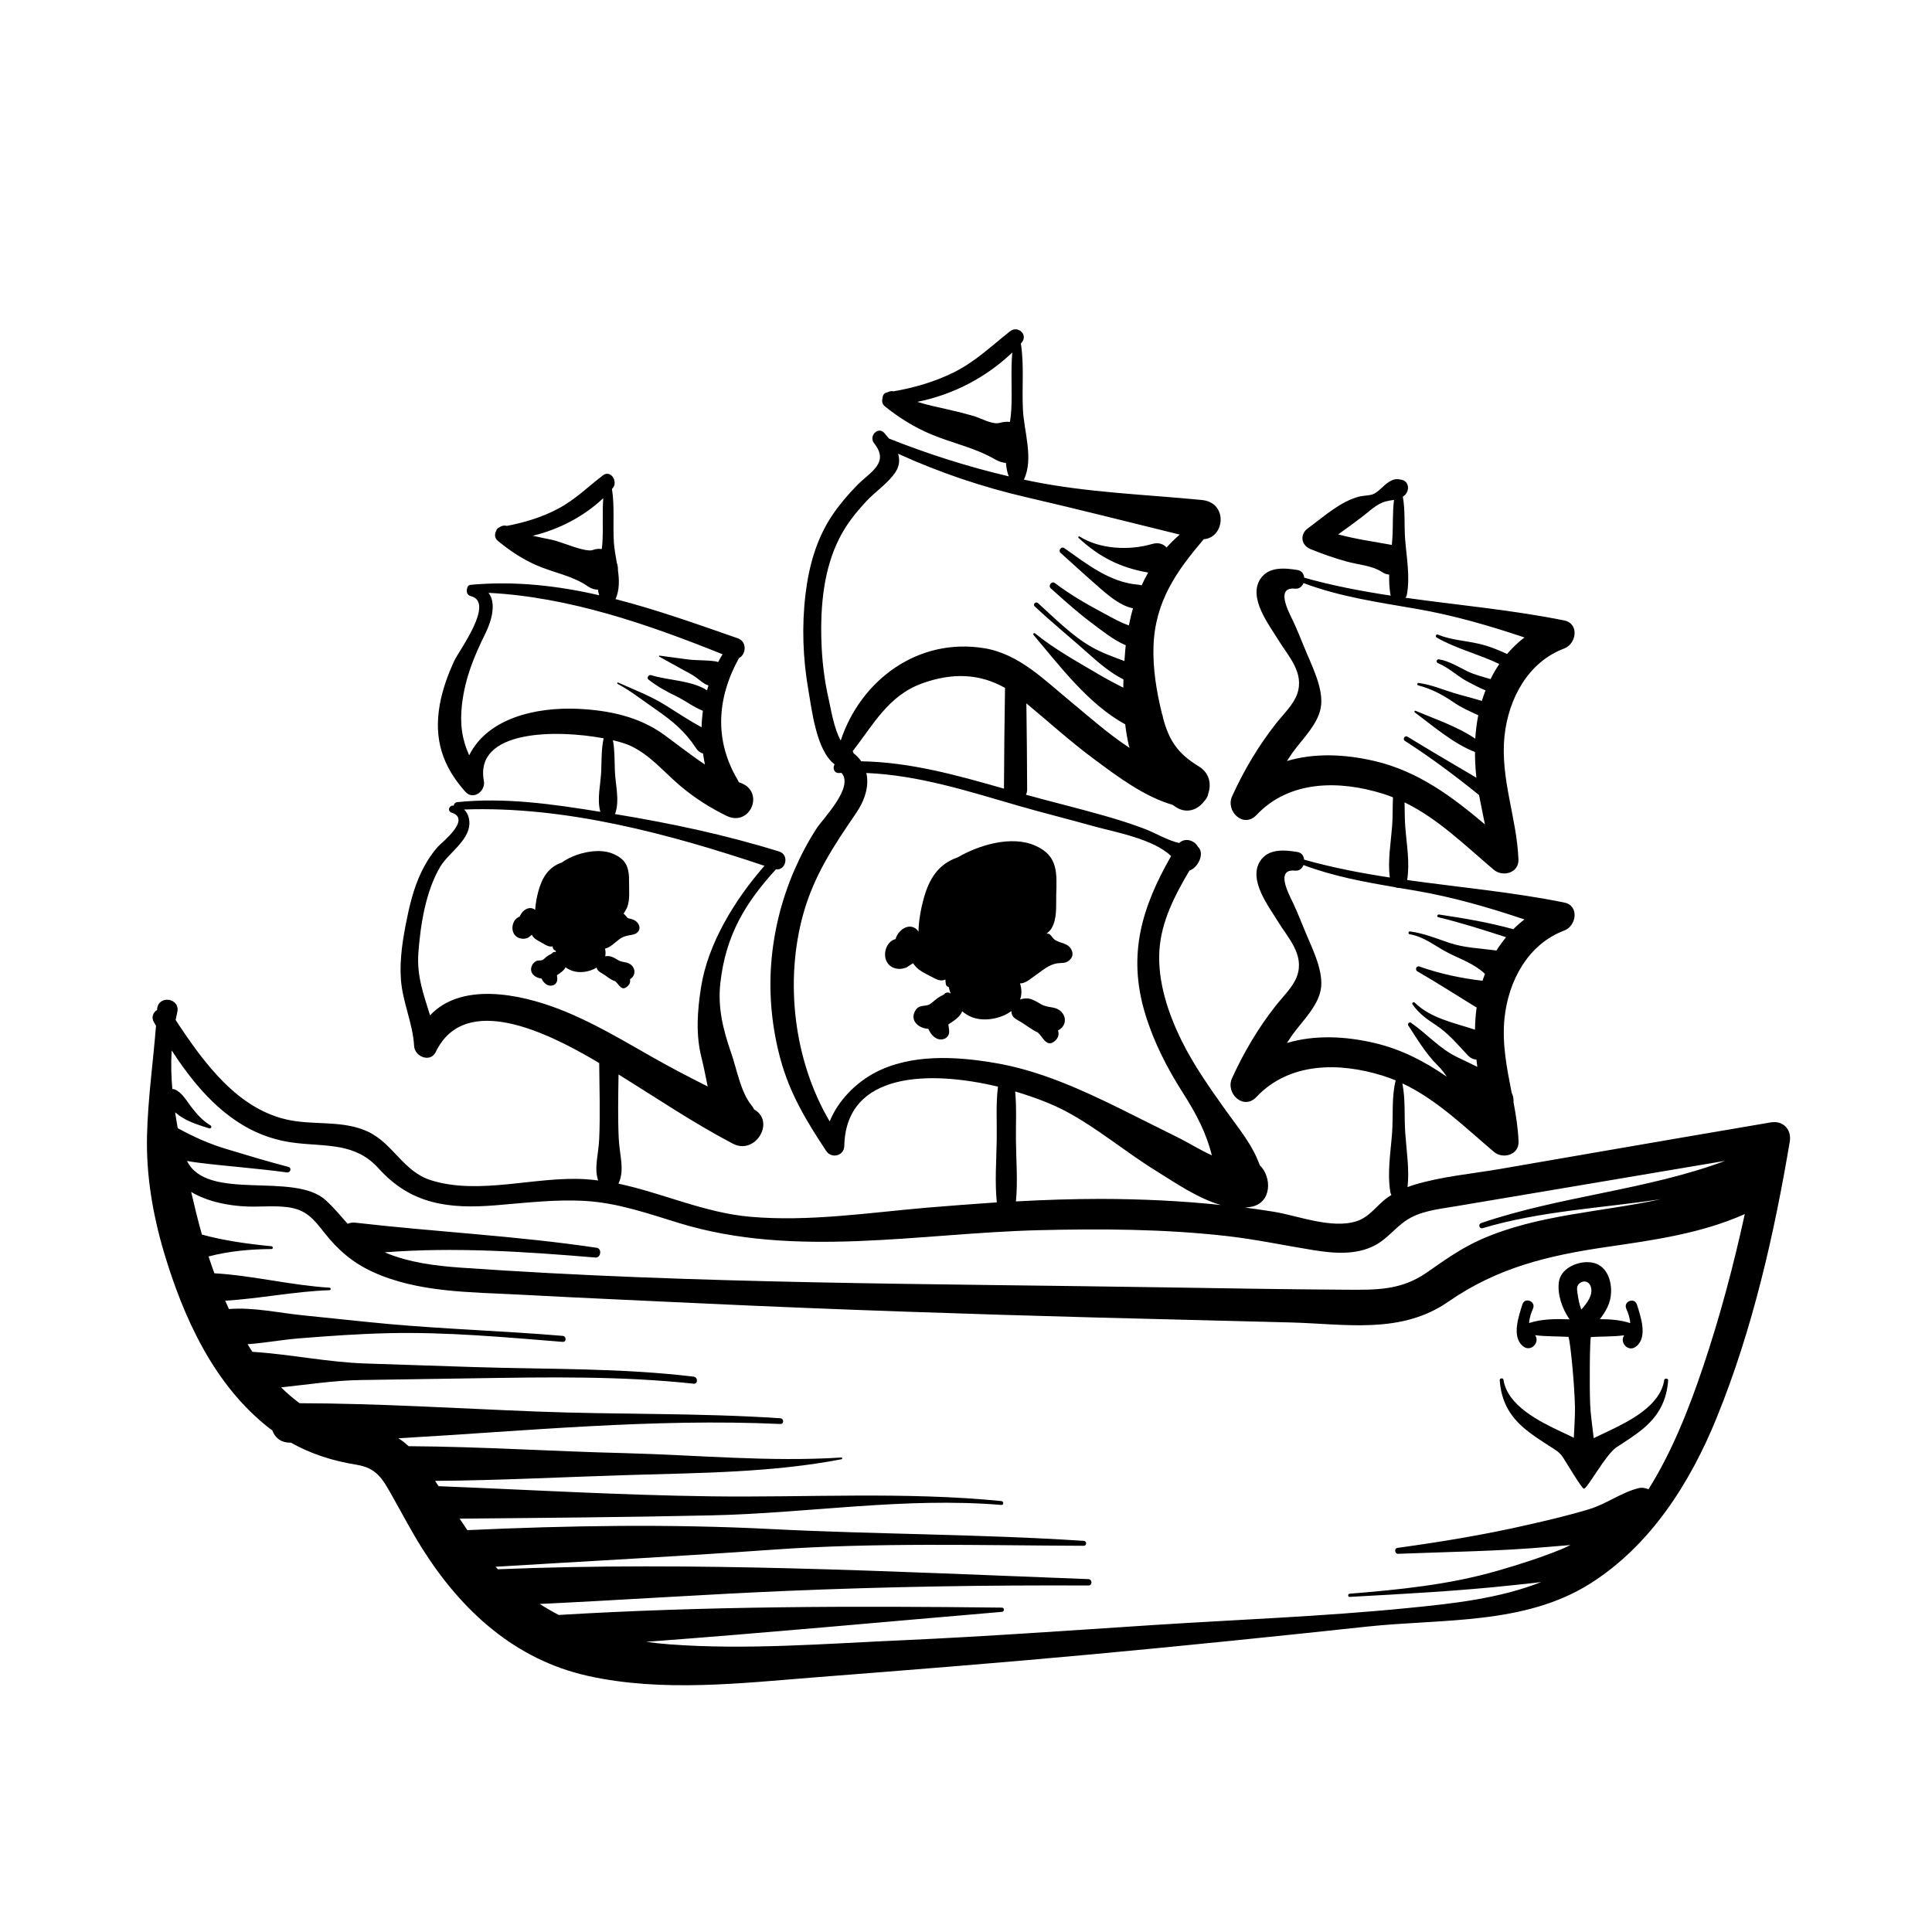 <?xml version="1.0" encoding="utf-8"?>
<!-- Generator: Adobe Illustrator 22.0.1, SVG Export Plug-In . SVG Version: 6.00 Build 0)  -->
<svg version="1.1" id="Layer_1" xmlns="http://www.w3.org/2000/svg" xmlns:xlink="http://www.w3.org/1999/xlink" x="0px" y="0px"
	 viewBox="0 0 2000 2000" style="enable-background:new 0 0 2000 2000;" xml:space="preserve">
<g>
	<path d="M1833.1,1161.9c-62.6,10.6-125.1,21.4-187.7,32.2c-30.4,5.3-60.8,10.6-91.3,15.8c-29.9,5.2-61.8,7.9-90.8,16.8
		c-2.1,0.7-4.2,1.4-6.2,2.2c2-18.7-1.1-37.5-2.4-56.2c-1.2-16.8,0.4-34.6-3-51.2c35.8,16.8,64.8,45.5,94.8,70.9
		c9.2,7.8,26,3.3,25.5-10.6c-0.5-13.8-2.7-27.4-5.2-40.8c0.2-3.2-0.3-6.5-1.9-9.7c-5-25.5-10.2-50.9-7.4-77.7
		c4.1-38.2,24.2-76.2,61.8-90.3c12.6-4.7,15.9-25.8,0-29c-53.2-10.8-108.3-15.7-162.6-23.3c2.9-18.4-0.6-37-2-55.5
		c-0.6-8.1-0.5-16.5-0.7-24.9c34.7,16.9,63.1,45,92.4,69.8c9.2,7.8,26,3.3,25.5-10.6c-1.7-43.5-19.1-83.9-14.4-128.2
		c4.1-38.2,24.2-76.2,61.8-90.3c12.6-4.7,15.9-25.8,0-29c-53.8-10.9-109.4-15.8-164.4-23.5c0.7-0.9,1.2-1.9,1.5-3.1
		c3.4-19-0.3-38.2-1.8-57.4c-1.1-14.4,0.2-29.8-2.4-44.2c0.4-0.2,0.7-0.4,1.1-0.7c5.9-4.4,6.1-14.7-2.2-16.7
		c-6.3-1.5-9.3-0.5-14.6,3.1c-5.1,3.5-9.6,9.7-15.7,12c-3,1.1-10.8,1.4-14,2.3c-19.8,5.3-36.7,21-53,32.9
		c-8.6,6.3-6.8,17.5,2.8,21.4c12.3,5,24.8,9.4,37.5,12.9c12.2,3.4,26.2,4,36.8,11c2.5,1.6,4.9,2.4,7.2,2.5c-0.2,7,0.1,13.9,1.3,20.9
		c0.1,0.4,0.3,0.6,0.4,0.9c-30.3-4.6-60.4-10.3-89.7-18.6c-0.3-3.7-2.5-7.2-6.8-7.9c-13.4-2.2-30.2-3.8-38.7,9.4
		c-12.6,19.5,9,47.1,18.6,62.8c10.4,17,27.4,34.1,19.6,56.2c-4,11.3-15.1,21.8-22.3,31c-18.1,23.1-32.8,48-45,74.7
		c-7.1,15.6,11.8,33.7,25.2,19.5c34.2-36.2,85.8-36.1,131-22c3.5,1.1,6.9,2.3,10.3,3.7c-0.5,10.1-0.1,20.3-0.9,30.1
		c-1.4,17.7-4.6,35.4-2.4,52.9c-30-4.6-59.7-10.3-88.7-18.5c-0.3-3.7-2.5-7.2-6.8-7.9c-13.4-2.2-30.2-3.8-38.7,9.4
		c-12.6,19.5,9,47.1,18.6,62.8c10.4,17,27.4,34.1,19.6,56.2c-4,11.3-15.1,21.8-22.3,31c-18.1,23.1-32.8,48-45,74.7
		c-7.1,15.6,11.8,33.7,25.2,19.5c34.2-36.2,85.8-36.1,131-22c4.5,1.4,8.9,3.1,13.2,4.8c-4.4,17.4-2.4,36.4-3.7,54.1
		c-1.5,20.6-5.2,41.2-1.8,61.7c0.2,1.1,0.6,2,1.1,2.8c-1.6,1-3.3,2.1-4.8,3.2c-10.6,7.9-17.8,19.5-31,23.9
		c-25.8,8.5-60.8-5.6-86.5-9.8c-9.7-1.6-19.5-2.9-29.2-4.2c2.1-0.2,4.1-0.4,6.2-0.8c21.8-4.1,21.6-30.9,9-43.1
		c-7.9-21.9-22.1-38.3-35.9-57.7c-16.1-22.7-32.5-45.9-44.8-70.8c-14.1-28.5-25.2-61.6-23.2-93.8c1.9-30.1,16-57.1,31.1-82.7
		c9-2.8,16.2-18.2,8.8-24.6c-3.4-6.6-13.3-9.9-19.4-3.9c-12.3-2.8-24.7-10.5-35.9-14.7c-13.7-5.2-27.6-9.6-41.7-13.6
		c-26.9-7.7-54-14.2-81-21.7c0.7-1.5,1.2-3.3,1.2-5.4c-0.1-29.8-0.4-59.5-0.8-89.2c23.4,19.4,45.8,39.8,70.3,57.9
		c24,17.8,51.6,38.7,81.2,47.2c0.8,0.6,1.6,1.2,2.5,1.8c11.6,8,23.3,3.4,30-5.5c2.3-2.3,3.9-5.1,4.4-8.4c3.2-9.7,1.1-21.1-10-27.8
		c-21.7-13.2-30.7-26.7-37-50.3c-0.1-1.4-0.4-2.7-1-4c-5.6-22.8-9.6-46.5-8.8-70c1.6-46.6,24-77.9,52-110.8c22-1.6,25.3-38-1.9-40.6
		c-59.2-5.8-117.7-7.6-176.3-19.4c-2.7-0.5-5.3-1.2-8-1.7c10.4-21.5,0.1-49.7-1-72.9c-1.1-22.4,1.4-45.7-2.1-68
		c0.2-0.2,0.4-0.4,0.6-0.7c7.4-8.2-3.6-18.5-11.9-11.9c-19.2,15.2-36,31.5-58.2,42.5c-19.6,9.7-40.9,15.9-62.4,19.6
		c-2.2-0.5-4.4,0-6.3,1.1c-0.1,0-0.1,0-0.2,0c-3.3,0.5-4.8,3.2-4.8,6.1c-0.9,2.9-0.4,6.1,2.6,8.5c14.9,11.9,30.6,21.7,48.2,29
		c21.8,9.1,45,13.7,65.6,25.7c4.2,2.4,8,3.5,11.3,3.7c0.4,4.8,1.3,9.5,2.9,13.9c-42.2-9.9-83.6-23.1-123.9-39.1
		c-1.6-1.9-3.2-3.8-4.8-5.7c-6.6-7.4-16.5,3.2-10.6,10.6c16.3,20.5-4.1,29.5-17.9,43.7c-9.2,9.4-17.8,19.5-25.2,30.4
		c-16.5,24.4-24.4,52.8-27.9,81.8c-4,33.1-2.8,66.6,2.9,99.4c3.5,19.9,8.1,62.5,27,76.9c0,0.1,0,0.2,0.1,0.3
		c-2.1,3.6-0.6,9.1,4.7,8.8c0.8-0.1,1.7-0.1,2.5-0.1c13.3,14.6-18.9,47-25.7,57.4c-9,13.8-16.6,28.4-23.2,43.5
		c-13.3,30.8-21.4,63.6-23.9,97c-2.4,32.8,0.9,66.2,9.5,97.9c9.8,36.4,27,64.6,47.5,95.6c5.4,8.2,18.4,5.2,18.7-5.1
		c1.6-77.1,88.5-78.4,159.1-61.5c-2.3,18.2-1,37-1.3,55.2c-0.3,21.4-2.1,43.3,0.1,64.6c-24.2,1.6-48.4,3.5-72.6,5.5
		c-60.4,5.2-121.9,14.7-182.6,9.4c-47.3-4.1-90.6-24.5-136.5-34.3c6.8-14.3,1.1-29.1,0.3-47c-1-22-0.5-44-0.2-66
		c39.2,24.2,77.3,50.1,118.3,71.6c23.5,12.3,44.3-23,22.1-35.4c-0.8-1.5-1.7-3.1-3-4.6c-11.1-13.9-14.9-36.9-20.7-53.6
		c-8.5-24.5-14.3-47.5-11.2-73.5c5.6-48.5,25.5-82,57.5-116.9c10.1,1.6,14.2-15,3.3-18.4c-55.9-17.4-112.4-29.3-170.1-38.8
		c0.2-0.4,0.5-0.8,0.6-1.2c4.4-13.7-0.1-29.5-0.6-43.8c-0.4-10.7-0.1-21.2-2-31.4c7.4,1.7,13.5,3.7,17.6,5.5
		c20.7,9.5,34.5,26.7,51.5,41.2c14.9,12.7,31,23,48.6,31.6c24.3,11.7,40-24.9,14.4-34.2c-0.6-0.2-1.2-0.5-1.8-0.7
		c-0.3-0.7-0.6-1.4-1-2.1c-24.8-41.5-21.5-85.4,1.2-126.4c7.2-3.3,8.9-17-1.4-20.5c-42.2-14.7-83.9-29.6-126.4-40.5
		c4.2-9.5,3.9-19.6,2.5-29.9c0.1-2.6-0.3-5.3-1.2-7.8c-1.2-6.9-2.5-13.9-3-20.8c-1.2-18.4,0.9-37.3-2-55.5c0.3-0.3,0.6-0.6,0.8-0.9
		c5.8-6.7-2.1-19.4-10.2-13.2c-15.5,11.9-28.9,25.3-46.5,34.6c-16.4,8.7-34.6,14.2-52.9,17.7c-2.8-0.8-5.6-0.1-7.8,1.5
		c-1.8,0.7-2.9,2.1-3.3,3.8c-1.8,3.3-1.7,7.3,1.9,10.3c12.3,10.1,25.3,18.8,40,25.2c17.6,7.7,37.5,10.8,53.4,22
		c3.2,2.2,6.6,3.2,10.1,3.2c0.3,2,0.7,3.9,1.3,5.8c-43.2-9.9-87.1-15-133.1-10.8c-2.2,0.2-3.4,1.8-3.6,3.6c-1.1,3.1-0.1,7.2,3.7,8.1
		c25.5,6.2-12.1,56.4-16.9,66.7c-6.8,14.7-12.4,30-15.2,45.9c-6.2,35.5,2.8,63.3,26.5,89.9c8.3,9.3,21.2-0.8,19.2-11.2
		c-9.9-53.1,74.9-53.3,124-44.1c-2.4,10.9-2.1,22.1-2.5,33.5c-0.5,13.9-4.7,29.2-0.9,42.6c-48.8-7.9-99-15.2-148.2-10
		c-2.2,0.2-3.4,1.9-3.6,3.6c-0.4,0-0.8-0.1-1.3,0c-4,0.4-5.1,5.9-1,7.2c21.2,6.7-10.5,31.3-13.9,35.1c-5.5,6.1-10.2,13-14.1,20.2
		c-9.1,16.5-14.2,35-17.9,53.3c-4.3,20.7-8,42.5-6.5,63.7c1.6,23.9,12.4,45.7,13.7,69.4c0.6,10.9,16.8,17.6,22.4,6.1
		c30.4-63.2,117.5-18.3,160.6,6.4c2.9,1.7,5.7,3.4,8.6,5.1c0,0.1,0,0.1,0,0.2c0.2,26,1.1,52.1,0,78c-0.7,16.4-5.5,30.1-1.1,43.3
		c-4.4-0.6-8.8-1-13.3-1.3c-51.7-3.2-109.5,16.8-159.7,1.1c-28.9-9-39.2-38.3-65.7-50.5c-24.8-11.4-52.9-6.7-79-11.4
		c-54.8-9.9-90.6-59.9-119.7-104c0.5-2.6,1.1-5.3,1.7-8c3.5-14.9-20-18.5-20.9-2.8c0,0.1,0,0.3,0,0.4c-4.1,2.6-6.4,7.6-3.1,13
		c0.7,1.1,1.3,2.2,2,3.3c-3,37.8-8.4,75.8-9.3,113.6c-1,40.8,5.8,81.1,17.3,120.2c20.3,68.4,52,138.4,109.7,183.2
		c0.9,0.7,1.8,1.3,2.7,1.9c2.5,7.2,8.6,12.8,18.4,12.7c0.3,0,0.6,0,0.8,0c20.9,11.8,43.3,18.9,68,22.9c21.1,3.4,27.1,15,37,32.5
		c10.4,18.4,20.2,37.3,31.6,55.2c40.4,63.7,95.6,114.2,171,130.9c77.2,17.2,159.4,7.4,237.3,1.3c95-7.4,190.1-14.9,285-23.7
		c95-8.8,189.8-18.5,284.7-28.7c76.9-8.2,162.5-1.5,230.5-44.5c62.8-39.7,103.9-105,131.2-172.4c36.9-90.9,59.2-188.9,75.4-285.3
		C1854.7,1168.9,1845.7,1159.8,1833.1,1161.9z M1385.3,553.2c8.2-5.9,16.4-11.8,24.4-17.9c7.7-5.8,15.5-13.9,25.1-16.3
		c3.1-0.8,5.8-1.1,8.3-1.5c-1.8,13.4-0.8,27.6-1.8,40.8c-0.1,1.9-0.3,3.9-0.5,5.8C1421.6,560.6,1403.5,558.1,1385.3,553.2z
		 M1423.3,787.9c-31-7.3-62.5-8.6-91.1-0.1c1.8-2.8,3.6-5.5,5.5-8.2c10.5-14.8,28.5-31.2,30-50.5c1.5-18.9-10.5-41.6-17.4-58.7
		c-3.8-9.3-7.5-18.5-11.7-27.5c-4.2-8.9-19-35.7,2.1-33.5c4.3,0.4,7.3-2.3,8.7-5.8c37.8,14.2,77,19.8,117,26.7
		c38.2,6.6,75.1,17.3,111.7,29.6c-6.6,5-12.6,10.8-18,17.1c-9.6-4.5-19.4-8.4-29.8-10.7c-14.1-3.2-28.4-3.8-41.9-9.4
		c-1.8-0.7-2.8,2.1-1.3,3c20.3,11.7,43.7,17.2,65,27.5c-3.4,4.9-6.4,10.1-9.1,15.6c-8.1-2.5-16.4-4.4-24.2-8.2
		c-9.7-4.7-18.3-10.4-29.1-12.2c-2.6-0.5-3.5,2.9-1.1,3.9c11.3,4.6,20.2,13.7,31,19.3c5.6,2.9,11.9,6.3,18.2,8.9
		c-1.4,3.6-2.7,7.2-3.8,10.9c-9.8-3.1-19.8-5.4-29.6-8.4c-12.1-3.8-23.4-8.6-36-10.2c-1.4-0.2-1.7,2.2-0.3,2.5
		c13.7,3.5,25.6,9.9,37.1,17.8c8.2,5.6,16.5,9.1,25.1,13.1c-1.6,8-2.6,16.1-3.1,24.3c-18.6-12.7-41.6-20.3-61.9-28.9
		c-1-0.4-1.5,1.1-0.7,1.7c19.3,14.3,39.6,32.1,62.3,41c0,8.1,0.4,16.2,1.2,24.1c0.1,0.8,0.2,1.6,0.3,2.5
		c-23.9-14.1-47.7-28-71.4-42.5c-2.8-1.7-5.4,2.7-2.6,4.4c26.8,17.2,51.5,35.7,76.3,55.7c0.1,0.1,0.3,0.2,0.4,0.3
		c1.9,10.2,4.1,20.3,6.1,30.4C1503.2,824.7,1468.2,798.5,1423.3,787.9z M1423.3,1079.8c-31-7.3-62.5-8.6-91.1-0.1
		c1.8-2.8,3.6-5.5,5.5-8.2c10.5-14.8,28.5-31.2,30-50.5c1.5-18.9-10.5-41.6-17.4-58.7c-3.8-9.3-7.5-18.5-11.7-27.5
		c-4.2-8.9-19-35.7,2.1-33.5c4.3,0.4,7.3-2.3,8.7-5.8c30.7,11.6,62.5,17.4,94.7,22.9c1.4,0.6,2.9,0.9,4.5,0.8c5.9,1,11.8,2,17.8,3
		c38.2,6.6,75.1,17.3,111.7,29.6c-4.1,3.1-7.9,6.5-11.5,10.1c-25.5-7-50.7-11.3-76.9-15.2c-1.8-0.3-2.7,2.4-0.8,2.8
		c23.6,5.7,47,13.2,70.2,20.7c-3.6,4.4-7,9-10,13.8c-16.3-2.3-33.2-2.7-48.8-8c-13.4-4.5-26.7-10-40.8-11.8c-1.6-0.2-2,2.6-0.4,2.9
		c15.5,2.6,26.3,12.3,39.9,19.2c13,6.7,27,11.3,37.8,21.5c0.1,0.1,0.3,0.2,0.4,0.4c-0.9,2.3-1.7,4.7-2.5,7.1
		c-22.5-2.7-44-7.2-65.4-14.8c-3-1.1-4.8,3.5-2.1,5c20.5,11.8,40.1,24.5,60.2,36.8c0.4,0.2,0.8,0.3,1.2,0.6c-1,7.6-1.6,15.3-1.7,23
		c-21.7-7.1-45.7-11.7-62.4-28c-1.2-1.1-3.3,0.4-2.3,1.8c6.5,9.3,14.6,15.2,24,21.3c12.9,8.4,22.6,20.1,33.1,31.3
		c2.9,3.1,6,4.4,9.1,4.6c0.3,2.5,0.6,5,0.9,7.5c-6.6-3.3-13.4-6.5-20.5-9.9c-18.3-8.7-31.8-24.4-48.2-35.8c-1.7-1.1-3.8,1.1-2.8,2.8
		c10.1,15.3,17.8,28.8,31,42c3.4,3.4,6.3,7.2,8.9,11.1C1475.3,1099.1,1451.2,1086.4,1423.3,1079.8z M1008.1,430.7
		c-8.4-2.4-16.9-4.6-25.4-6.5c-11.3-2.6-22.4-4.8-33.1-8.2c36.8-7.4,71-25,98.3-51.1c-1.7,19.5,0,39.5-1,58.8
		c-0.2,4.2-0.7,8.6-1.4,13.1c-3-0.4-6.5-0.2-10.5,0.9C1027.6,440,1015.3,432.8,1008.1,430.7z M572.2,559c-7-1.5-13.9-2.8-20.7-4.4
		c27.1-6.5,52.6-19.7,73-38.9c-1.2,15.2,0.1,30.8-0.9,46.1c-0.1,2.2-0.4,4.4-0.7,6.6c-2.9-0.5-5.9-0.3-9,0.9
		C606.5,572.3,581.4,561,572.2,559z M485.7,781.9c-7.3-16.1-9.9-32.4-7.4-53.2c3.3-27.1,12.3-49,24.3-73.2
		c6.7-13.7,11.2-31.5,3.1-41.8c83.6,4.3,165,32.5,242.3,63.6c-1.6,2.7-3.2,5.4-4.6,8.1c-0.9-0.4-1.8-0.6-2.9-0.8
		c-9.6-1.4-19-0.8-28.7-2c-9.7-1.3-19.4-2.6-29.1-3.9c-0.6-0.1-0.7,0.8-0.3,1c8.2,4.5,16.3,9,24.5,13.6c3.5,1.9,7.1,3.7,10.5,5.8
		c4.7,2.9,8.2,6.6,13.1,9.3c1,0.5,2,0.9,2.9,1.2c-0.5,1.7-1,3.3-1.5,5c-15.9-10.4-41.2-10.3-57.9-15.7c-2.5-0.8-4.9,2.9-2.7,4.6
		c8.8,6.9,18.3,12.2,28.3,17c9.3,4.5,18.5,11.6,28,15.3c-0.7,5.7-1.2,11.3-1.3,17.1c-12.6-6.9-24.2-14.5-36.7-22.4
		c-16-10.1-32.3-16.1-49.6-23.9c-0.8-0.4-1.6,0.8-0.7,1.3c14.2,7.6,27,17.9,40.3,27c16.6,11.5,29.8,22.5,40.8,39.4
		c2.2,3.4,4.8,5.1,7.4,5.7c0.5,3.8,1.2,7.6,1.9,11.4c-14.5-9.6-28-20.4-42.7-31.1c-25.8-18.6-57-25-88.2-26.5
		C554.2,731.7,504.6,743.7,485.7,781.9z M579.8,1045c-43.3-16.9-102.8-28-134.6,6.1c-6.4-20.8-13.9-40.5-12.1-64.5
		c2.1-29.1,7.5-63.8,22.6-89.3c8.2-13.9,29.2-26.5,30.2-44c0.3-6.2-1.7-11.8-5.5-15.3c104.5-3.8,212.4,25.2,311,58.3
		c-30.6,34.8-58.7,80.6-65.7,125.8c-3.8,24.2-5.6,48.9,0.5,72.8c2.4,9.5,4.3,19.7,6.4,29.8c-19.5-9.8-38.8-19.8-57.7-30.6
		C643.7,1076.4,613.1,1058,579.8,1045z M891.6,788.1c-2.1-3-4.7-5.8-8-8.4c-0.2-0.7-0.5-1.4-0.9-2.1c21.4-27.4,36.9-57.6,72-70.2
		c31.1-11.2,59.3-10.2,85.7,4.7c-0.6,34.8-0.9,69.5-1.1,104.3C990.7,802.5,942.1,788.9,891.6,788.1z M857.9,724
		c-4.6-20-7-40.4-7.6-60.9c-1.1-35.7,2.3-74,18.8-106.3c7.2-14.2,17.1-26.6,28-38.2c9.2-9.8,22.9-18.9,30.1-30.2
		c4.1-6.5,4.3-12.7,2.5-18.7c43,19.6,87.5,34.6,133.9,45.3c52.8,12.2,105,25.5,157.6,38.4c-4.9,4.3-9.4,8.7-13.6,13.4
		c-3.2-3.6-8.2-5.6-14.8-3.7c-23.9,7-54.3,5.5-75.2-7.7c-0.9-0.6-1.9,0.7-1.1,1.4c21.6,20,43.3,30.9,72.1,35.9
		c-2.5,4.3-4.7,8.8-6.8,13.3c-1.1-0.4-2.2-0.6-3.3-0.7c-29.7-2.4-53.3-21.4-76.9-38c-2.9-2-6.4,2.5-3.8,4.9
		c13.8,12.5,27.5,25,41.5,37.2c9.2,8,21.2,17.9,33.6,20.3c-1.7,5.7-3.1,11.6-4.3,17.7c-9.5-3.2-19.2-9-27.9-13.6
		c-17.1-9.1-33.3-18.6-48.8-30.3c-3.2-2.4-7.1,2.8-4.2,5.5c13.8,12.4,27.7,24.9,42.5,36c10.8,8,22.5,17.6,35.2,23
		c-0.2,1.9-0.5,3.7-0.6,5.7c-0.3,3.5-0.6,7-0.8,10.6c-11.8-4.4-23.7-8.6-34.6-14.9c-20.1-11.6-37.7-29.6-54.9-45.1
		c-2.3-2-5.6,1.3-3.4,3.4c18.3,17.2,37.8,32.9,56.5,49.7c10.5,9.4,22.3,19.4,35.4,25.9c-0.1,2.9-0.2,5.7-0.2,8.6
		c-7.8-4.1-15.5-8-23-12.4c-23.2-13.7-47.4-26.9-68.3-43.8c-1.1-0.9-2.5,0.5-1.6,1.6c27,31.8,56.6,71.6,94.9,92.5
		c0.9,7.4,2.1,14.8,3.8,22.1c0.2,0.8,0.5,1.5,0.7,2.3c-22.9-15-44.4-34.4-60.8-47.8c-26.8-22-53.4-49.3-89.1-55.3
		c-68.8-11.5-128.3,32.7-149.1,95.5C863.3,754.2,860,733.4,857.9,724z M905.8,1110.4c-19.6,10.3-38.3,28.9-46.9,50.5
		c-37.4-63.3-46.7-145.5-27.3-215c11.1-39.7,31.6-70.6,54.6-104.1c9.1-13.3,13.8-28.2,10.6-41.6c53.5,2.2,104.8,18.6,156.3,33.6
		c25.9,7.5,52,13.9,77.9,21.2c21.7,6.1,62.9,13.2,81.3,31.2c-29.9,52.3-45.4,101.4-27,162.7c8.9,29.6,22.8,56.7,39.4,82.7
		c13.9,21.8,24.1,41.4,29.8,64.4c-12.7-5.8-25.6-13.8-32.9-17.4c-20.7-10.4-41.4-20.7-62.2-31c-41.2-20.3-84.2-39.7-129.8-47.3
		C989.6,1093.5,943.1,1090.8,905.8,1110.4z M1051.7,1180.4c-0.2-16.6,0.8-33.8-0.8-50.5c20.8,6.1,39.1,13.4,52.1,20.3
		c33.3,17.7,62.1,42.4,94.1,62.1c19.3,11.9,42.8,28.3,66.7,35.1c-41.1-4.3-82.5-6.2-123.9-6.3c-29.4,0-58.8,1-88.2,2.6
		C1053.7,1222.8,1051.9,1201.4,1051.7,1180.4z M251.7,1164.9c16.7,10,35.1,16.1,54.4,18.3c32.6,3.8,62-0.2,85.9,26.4
		c33.5,37.2,72.7,42.1,121.3,38.1c30.8-2.5,61.5-6.3,92.4-4.5c34.1,2,65.2,13.1,97.6,23c120,36.7,248.6,10.4,371.5,7.3
		c65-1.6,130.1-1.3,194.8,6c30.3,3.4,59.9,9.8,89.9,14.6c21.1,3.4,44.2,5.4,63.8-4.9c12.2-6.4,20.2-17.3,31.3-25.1
		c15.1-10.6,34.1-12.3,51.9-15.3c37.2-6.3,74.5-12.5,111.7-18.8c55.9-9.4,111.8-18.8,167.7-28.3c-81.3,30.3-170.4,36.4-252.6,64.4
		c-3.3,1.1-2,6.3,1.5,5.3c60.1-17.9,123-20.7,184.5-30c-61.8,13.5-127.3,15.7-185.8,41.5c-20.5,9-38,21.5-56.3,34.3
		c-27,18.8-52.7,18.1-84.5,17.9c-61.8-0.4-123.6-1.4-185.5-2.4c-242.9-3.9-487.4-3.4-729.8-20.4c-26.8-1.9-54.3-5.3-79.2-15.9
		c72.7-5.6,145.3-0.7,218.1,5.4c5.7,0.5,7.1-9.2,1.4-10.1c-83-12.4-166.7-16.4-250-26c-3-0.3-5.6,0.2-7.8,1.2
		c-7.1-8-14-16.5-22.7-24.4c-32.8-30.1-122.7,2-143.6-40.7c3.7,0.7,7.5,1.3,11.5,1.8c30.6,3.8,61.3,5.9,91.9,10.1
		c3.6,0.5,5.3-4.7,1.6-5.7c-22-5.8-43.7-12.3-65.4-18.9c-18.2-5.6-32.7-12.3-49.2-21.2c-1-5.5-1.9-10.9-2.7-16.4
		c2.7,2.3,5.5,4.3,8.1,5.8c8.2,4.9,18.3,8,27.3,10.8c1.8,0.6,2.9-2.1,1.3-3c-8.4-5.1-13.9-11.4-19.9-19.1c-5-6.4-9.7-15.3-17.4-18.3
		c-0.8-0.3-1.5-0.4-2.3-0.3c-1.2-13.3-1.5-26.6-0.7-40C197.5,1117.6,220.5,1146.3,251.7,1164.9z M1762.9,1415.3
		c-14.2,42.2-31.8,87.2-56.4,126.4c-3.2-1.5-6.9-2-10.6-1.1c-17.9,4.6-33.1,16.4-51.1,21.8c-20.8,6.3-42.1,11.3-63.3,16.1
		c-44.7,10.3-89.7,17.6-135,23.9c-3.5,0.5-2.6,6.3,0.8,6.1c52.3-2.1,104.8-2.6,157-7.3c6.5-0.6,13.8-1.1,21.4-1.8
		c-3.1,1.6-6.2,3.1-9.4,4.4c-21.6,8.7-43.9,15.9-66.3,22.3c-49.9,14.4-101.2,19.5-152.8,23.7c-2.1,0.2-2.1,3.4,0,3.3
		c56.5-3.1,113.5-6.1,169.8-12.2c8.2-0.9,18.1-1.8,28.5-3.2c-43,17-90.7,22.3-138.7,27c-87.6,8.7-176.1,11.9-263.9,17.6
		c-86.3,5.6-172.6,11.8-259,15.7c-79.8,3.5-161.2,10.2-241.1,4.2c-8.1-0.6-16-1.5-23.9-2.6c122.8-9.1,245.5-20.6,368.2-31
		c2.8-0.2,2.9-4.4,0-4.4c-152.9-1.8-306.1-1.6-458.7,7.6c-6.7-3.5-13.3-7.3-19.7-11.4c85.2-4,170.4-9.9,255.6-13.5
		c104.2-4.4,208.1-6.1,312.4-5.6c4.3,0,4.2-6.4,0-6.6c-202.9-7.7-408.1-18.5-611.2-10.2c-0.8-0.9-1.7-1.7-2.5-2.6
		c95.3-5.8,190.6-10.8,285.8-17.6c107.4-7.7,215.5-4.5,323.1-4.1c3.3,0,3.3-4.9,0-5.1c-107.6-7.1-215.5-6.7-323.1-12.2
		c-104.9-5.4-210.2-3.7-315,1.1c-2.7-3.9-5.4-7.9-8-11.9c86.9-0.8,173.8-1.5,260.6-3.4c100.7-2.2,199.3-19.1,300.2-10.8
		c2.6,0.2,2.6-3.8,0-4c-99.4-9.9-200.5-3.6-300.2-4.9c-94.2-1.2-188.3-6.8-282.4-10.5c-1.2-1.8-2.4-3.7-3.6-5.5
		c67.3-0.5,135-4.1,202.1-6.1c72.7-2.2,147.1-2.5,218.7-16.3c1-0.2,0.8-1.9-0.2-1.8c-74.3,4.8-149.4-2.6-223.7-4.5
		c-74.7-1.8-149.7-6.8-224.3-7.2c-3.3-3.1-6.8-5.9-10.6-8.2c131.8-7.5,263.5-20.8,395.5-14.8c3.8,0.2,3.7-5.6,0-5.9
		c-84.1-5.7-168.6-3.7-252.8-7c-81.8-3.2-163.1-8.4-245-8.6c-6.7-5-13.1-10.4-19.1-16.4c27.5-2.9,54.8-7.2,82.6-7.6
		c39.2-0.6,78.4-1.2,117.5-1.8c75.5-1.2,151.7-2.5,226.9,5.6c4.7,0.5,4.6-6.8,0-7.3c-75.3-9.1-151.3-7.5-226.9-9.9
		c-37.5-1.2-75-2.5-112.4-3.7c-39.6-1.3-78-9.6-117.4-12.1c-1.7-2.6-3.4-5.2-5-7.9c17.7-1.2,35.5-4.6,53-6
		c30.9-2.5,61.9-4.7,92.9-5.4c60-1.4,120.5,4.2,180.3,9c4,0.3,4-5.9,0-6.2c-60-5.1-120.3-6.9-180.3-12.3c-29.3-2.7-58.5-6-87.7-8.9
		c-25.4-2.5-52-8.6-77.5-6.6c-1.3-2.9-2.6-5.7-3.9-8.6c36-2.2,72.2-9.7,108-10.9c1.7-0.1,1.6-2.5,0-2.6
		c-39.5-2.4-79.5-12.6-119.2-14.9c-2.1-5.8-4.1-11.6-6-17.4c20.9-5.6,44.1-7.6,65.1-7.7c1.9,0,1.8-2.8,0-2.9
		c-23.5-2.3-49.1-5.7-72-12.1c-4.1-14.6-7.7-29.3-11.1-44.1c16.8,10,38.3,14.4,58.6,15.1c13.7,0.4,27.7-1.1,41.4,0.7
		c19.1,2.5,26.7,12.2,37.8,26.3c13.8,17.6,29.3,31.1,49.8,40.5c46.9,21.7,101.9,21,152.4,23.7c65.2,3.5,130.4,6.3,195.6,9.4
		c133.9,6.2,267.8,10.7,401.7,14.3c67,1.8,133.9,3.3,200.9,5.1c56.7,1.5,114.1,12.6,163.2-21.5c50.7-35.2,103.2-47.8,163.6-56.6
		c49.1-7.2,98-13.9,143.3-34.1C1794.5,1310.3,1780.4,1363.4,1762.9,1415.3z"/>
	<path d="M1722.8,1428.6c-4,27-37.2,43.1-59.2,53.6c-4.3,2.1-9.1,4.2-13.8,6.6c-1.4-12.4-3.3-24.7-3.7-35.7
		c-0.8-21.7-0.3-67.1,0.8-69c11.5-0.7,23.1-0.3,34.5-1.8c-5.4,7.3,4.4,18.6,12.9,11.1c11.5-10,4-30.7,0.3-42.8
		c-2.5-8.1-14.8-3.4-10.9,4.6c1.5,3.2,3.6,9.1,3.9,14.5c-9.9-3.3-20.7-4.1-31.4-4.1c6.2-8.2,11.3-16.6,11.6-28.1
		c0.4-14.9-6.5-30.2-23.1-30.9c-12.9-0.6-29.3,6.8-31,20.9c-1.6,12.9,3.6,27.5,11.1,38.3c-13.9-0.6-28.7-0.5-41.9,3.8
		c0.3-5.4,2.4-11.3,3.9-14.5c3.8-7.9-8.4-12.9-10.9-4.6c-3.7,12.1-11.2,32.7,0.3,42.8c8.4,7.3,18.4-3.8,12.9-11.1
		c11.4,1.4,23,1.1,34.5,1.7c1.9,3.2,6.5,50.7,6.8,73.2c0.1,9.8-0.7,20.5-1.2,31.3c-4.6-2.4-9.3-4.5-13.6-6.5
		c-21.9-10.4-55.2-26.8-59.2-53.6c-0.3-2.2-4.1-1.7-3.9,0.5c1.5,20.3,9.1,35.6,24.5,49c8.2,7.1,17.3,12.9,26.4,18.8
		c5.7,3.7,10.9,6.3,14.6,12.1c3.4,5.2,19.5,32.3,21.6,32.4c3.5,0.3,22.5-35.4,33.8-42.9c9.9-6.5,20-12.7,29-20.5
		c15.4-13.4,23-28.7,24.5-49C1726.9,1426.9,1723.1,1426.4,1722.8,1428.6z M1637,1355.6c-2.2-5.3-3.1-11-4-16.8
		c-0.6-4.3-1.2-8.2,2.8-10.8c4.7-3.2,9.7-0.8,11.1,4.3C1649.2,1340.4,1643.4,1348.5,1637,1355.6z"/>
	<path d="M1089.7,970.7c-2.4-3-3-4.6-6.4-4.1c1.8-1.6,3.8-3.1,5.3-5.7c5.9-9.9,4.5-23.3,4.8-34.2c0.6-23.1,2.2-40.7-21.7-51.3
		c-24.6-10.9-58.5-0.6-80.4,12.2c-20,6.8-29.4,22.2-35,42.2c-2.3,8.3-5.3,21.8-5.5,34.7c-0.4-0.7-0.8-1.3-1.3-1.9
		c-8.3-8.3-20,0.2-22.4,9.5c-9.4,2.3-13.9,15.5-8.7,24.2c2.5,4.3,7.3,6.5,12.2,6.7c2.7,0.1,5.5-0.6,8-1.6c0.5-0.2,5.1-3.5,6.7-4.3
		c4.1,7.1,12.4,10.6,19.5,14.3c5,2.6,9,4.9,13.9,2.6c0,1.6,0.2,3.2,0.4,4.7c0.3,1.9,1.5,2.8,3,3c0.5,2.3,1.2,4.6,2,6.8
		c-2.1-1.6-5.5-1.4-6.8,0.9c-0.3,0.2-0.7,0.4-1.5,0.8c-2,0.9-3.9,2.2-5.7,3.4c-2.9,2-6.5,6.1-9.8,6.9c-5.4,1.3-9.9,0.1-13.1,6.2
		c-5.5,10.4,4.4,18,13.8,18.3c2.5,6.1,8.1,12.4,15.2,10.8c2.9-0.7,5.1-2.4,6-5.3c0.5-1.4,0.4-3,0.3-4.5c-0.2-1.2-0.3-2.5-0.5-3.7
		c-0.1-0.8-0.2-1.3-0.3-1.8c4.8-3.1,13-8.3,14.3-13.7c6.1,5.4,14.2,8.7,24.2,8.5c8.9-0.1,19.3-3,26.8-8.7c0,0.7,0,1.4,0.2,2.2
		c0.7,4.3,4.2,6,7.6,8c6.7,3.7,12.6,8.9,19.5,12c5.5,4.7,9,16.2,17.7,8.8c3.6-3,4.6-7.2,3.2-10.9c6.1-2.8,9.4-10.1,5.4-16.8
		c-2.1-3.6-5.9-5.9-9.9-6.7c-4.7-1-8.7-1.2-13-3.6c-3.6-2-6.9-4.3-10.9-5.5c-3.4-1-7.4-0.7-10.8,0.6c1.4-3.8,1.8-8,0.9-12.9
		c-0.2-1-0.5-2.4-1-3.8c5.7,0.2,11.2-5.1,16.1-8.4c7.3-5,13.6-11.1,22.7-12.4c4.3-0.6,7.7,0.3,11.5-2.5c4.6-3.4,5.3-8.2,2.1-13
		C1103.6,975,1094.5,976.7,1089.7,970.7z M977.3,1029.4C977.6,1029.1,977.7,1029.1,977.3,1029.4L977.3,1029.4z M977.1,1029.7
		c-0.1,0.3-0.3,0.6-0.3,0.9C976.9,1030.2,977,1029.9,977.1,1029.7z"/>
	<path d="M652.5,951.1c-2.9-0.7-2.7-0.6-4.4-2.7c-1-1.2-1.8-2.1-2.6-2.6c1.3-2,2.6-4,3.7-6.5c3.1-7.7,1.9-18,2-26
		c0.2-14.9-2.4-23.9-17.7-29.9c-15.4-6-39.1,0.1-51.9,9.5c-14,4.7-20.6,15.9-24.4,30.1c-1.3,4.9-2.8,11.9-3.2,18.9
		c-5.9-4.8-13.7,0.5-15.9,6.9c-6.6,2.1-9.7,11.4-6.1,17.8c1.9,3.3,5.5,5,9.2,5.2c2,0.1,4-0.4,5.8-1.3c0.1-0.1,2.4-1.9,3.6-2.8
		c1.8,4.1,6.5,6.1,10.5,8.4c3.5,2,7,4.4,11,3.6c0,0.2,0,0.4,0,0.6c0.3,2.2,1.6,3.4,3.1,3.8c0.1,0.4,0.2,0.9,0.3,1.3
		c-1.6-0.2-3.4,0.3-4.3,1.7c-1.4,0.9-3,1.6-4.4,2.5c-1.7,1.1-4,3.9-5.8,4.4c-2.1,0.6-3.9-0.2-6.1,1c-1.6,0.9-3.1,2.3-3.9,3.9
		c-4.1,7.7,2.7,13.5,9.6,14.1c2,4.4,6.1,8.3,11.2,7.2c2.3-0.5,4.1-2.1,4.8-4.4c0.3-1.1,0.3-2.2,0.3-3.3c-0.1-0.9-0.3-1.8-0.4-2.8
		c0-0.1,0-0.1,0-0.2c3.2-1.9,7.4-4.9,9-8.2c4.1,3.1,9.2,5,15.4,5c5.6,0,11.8-1.6,16.7-4.7c0.6,3.1,3,4.5,5.6,6
		c4.5,2.5,8.6,6.7,13.6,8.1c4.1,3.3,6.5,11.1,12.9,5.2c2.3-2.1,3-4.8,2.5-7.2c4.1-2.4,6.1-7.6,3.3-12.3c-1.5-2.6-4.3-4.4-7.2-5
		c-3-0.7-5.6-0.8-8.3-2.4c-2.5-1.4-4.8-3-7.6-3.8c-1.9-0.6-4-0.6-5.9-0.2c0.4-2,0.5-4.2,0.1-6.6c-0.1-0.4-0.2-0.9-0.3-1.4
		c5.3-1,11.1-7,14.7-9.6c4.6-3.4,8.3-3.8,13.7-4.8c2-0.4,4.1-1.2,5.5-2.7c3.1-3.3,1.9-7.7-1.1-10.6
		C657.3,952.6,654.9,951.6,652.5,951.1z"/>
</g>
</svg>
